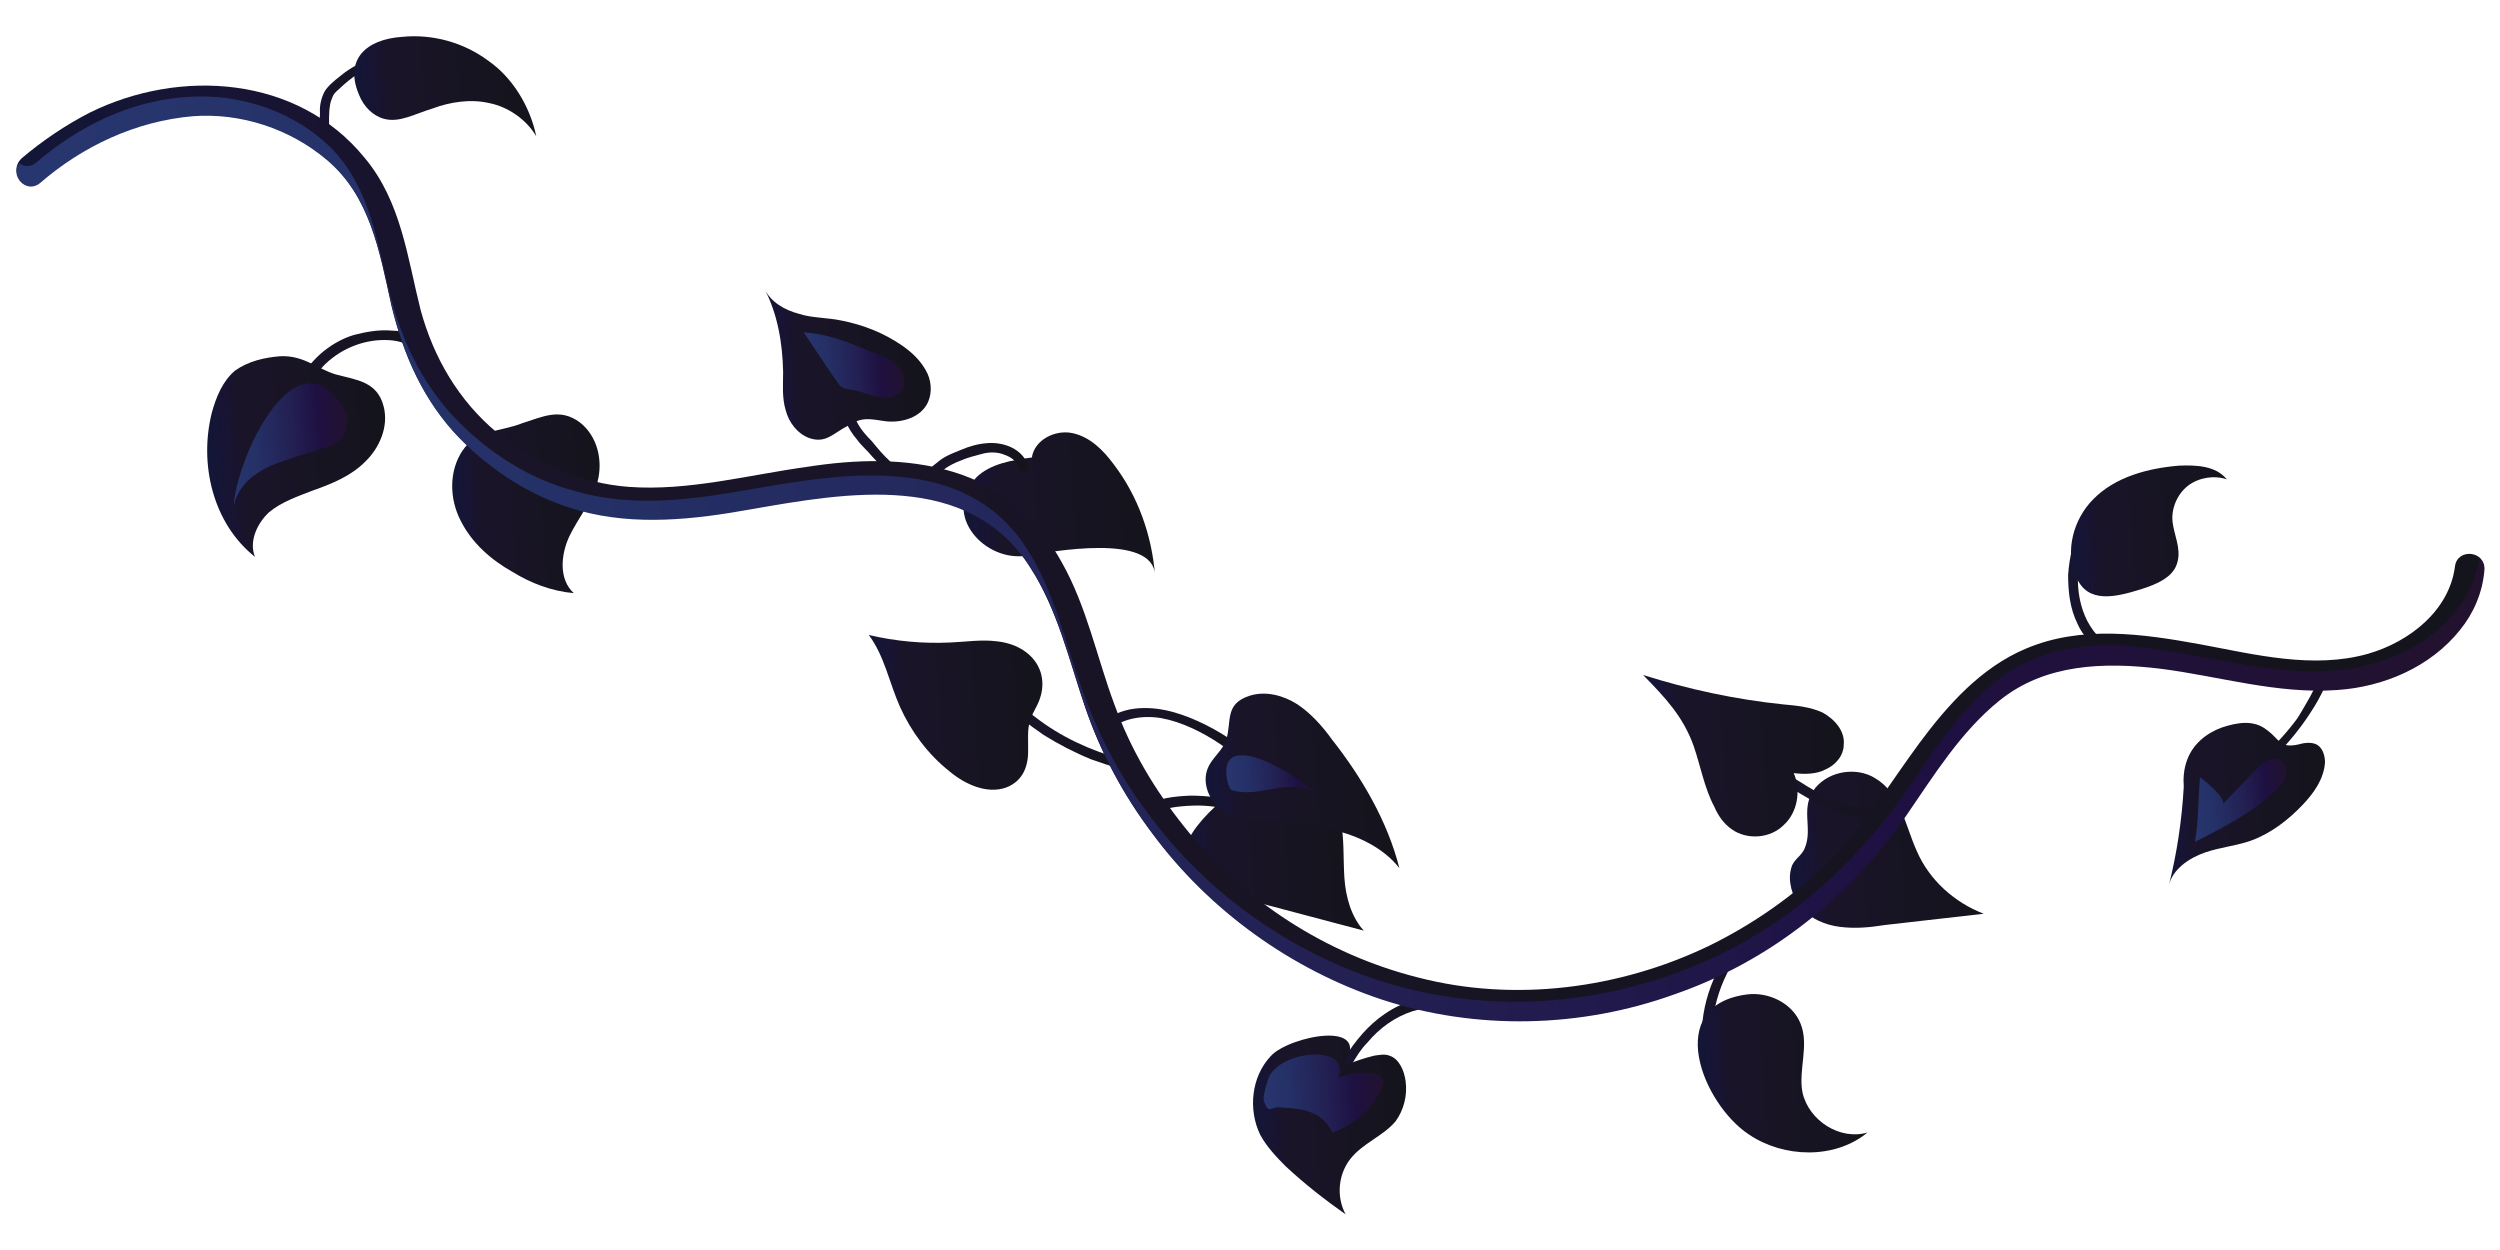 <svg xmlns="http://www.w3.org/2000/svg" width="400" height="200"><linearGradient id="a" gradientUnits="userSpaceOnUse" x1="446.733" y1="995.182" x2="463.462" y2="995.182" gradientTransform="scale(1 -1) rotate(3.967 16550.55 -3381.76)"><stop offset=".006" stop-color="#131636"/><stop offset=".096" stop-color="#171434"/><stop offset=".186" stop-color="#1a1429"/><stop offset=".994" stop-color="#14141c"/></linearGradient><path d="M183.7 130.5c2.1-1.2 4.6-1.5 7.1-1.6 2.5-.1 5.1.3 7.5 1.1.4.2.8-.2 1-.6.2-.4-.1-.8-.6-1-2.5-.7-5.4-1.1-8.2-1.1-2.6.1-5.4.4-7.6 1.8-.9.6-.1 1.9.8 1.4z" fill="url(#a)"/><linearGradient id="b" gradientUnits="userSpaceOnUse" x1="549.594" y1="980.82" x2="580.068" y2="980.82" gradientTransform="scale(1 -1) rotate(3.967 16550.55 -3381.76)"><stop offset=".006" stop-color="#131636"/><stop offset=".096" stop-color="#171434"/><stop offset=".186" stop-color="#1a1429"/><stop offset=".994" stop-color="#14141c"/></linearGradient><path d="M288.1 145.2c1.6 1.8 3.9 2.8 6.3 3.1 2.4.3 4.7.1 7.2-.3 5.2-.6 10.5-1.2 15.8-1.8-4.7-1.8-8.7-5.4-10.7-10-1.9-4.2-2.6-9.3-6.7-11.7-2.9-1.8-7.2-1.2-9.5 1.5-2.6 3.2-.4 6.4-1.7 9.6-.5 1.4-1.9 1.9-2.2 3.3-.6 1.9.1 4.6 1.5 6.3z" fill="url(#b)"/><linearGradient id="c" gradientUnits="userSpaceOnUse" x1="453.13" y1="986.712" x2="480.836" y2="986.712" gradientTransform="scale(1 -1) rotate(3.967 16550.55 -3381.76)"><stop offset=".006" stop-color="#131636"/><stop offset=".096" stop-color="#171434"/><stop offset=".186" stop-color="#1a1429"/><stop offset=".994" stop-color="#14141c"/></linearGradient><path d="M189.6 138c.2.6.6 1.1 1.1 1.5 1.1 1 2.4 1.8 3.7 2.6 2.1 1.2 4.4 1.7 6.8 2.3 5.7 1.5 11.3 3 17 4.5-2-2.2-2.9-5.4-3.1-8.5-.2-3.1 0-6.2-.6-9.2-1.3-6.4-7.4-10.2-13.4-7-3.8 1.9-12.9 9.1-11.5 13.8z" fill="url(#c)"/><linearGradient id="d" gradientUnits="userSpaceOnUse" x1="421.76" y1="1044.261" x2="451.593" y2="1044.261" gradientTransform="scale(1 -1) rotate(3.967 16550.55 -3381.76)"><stop offset=".006" stop-color="#131636"/><stop offset=".096" stop-color="#171434"/><stop offset=".186" stop-color="#1a1429"/><stop offset=".994" stop-color="#14141c"/></linearGradient><path d="M156.2 76.4c2.2-2.2 5.8-2.8 8.9-3.2.4-2.8 3.7-4.5 6.5-3.9 2.8.6 4.9 2.7 6.6 5 3.9 5.1 6.1 11.4 6.6 17.7-.3-6.8-16.7-3.7-20.5-3.1-6.7 1.1-13.7-6.5-8.1-12.5z" fill="url(#d)"/><linearGradient id="e" gradientUnits="userSpaceOnUse" x1="415.275" y1="1052.101" x2="432.619" y2="1052.101" gradientTransform="scale(1 -1) rotate(3.967 16550.55 -3381.76)"><stop offset=".006" stop-color="#131636"/><stop offset=".096" stop-color="#171434"/><stop offset=".186" stop-color="#1a1429"/><stop offset=".994" stop-color="#14141c"/></linearGradient><path d="M148.9 77.5c1-1.9 2.9-3.1 4.8-3.8 1.1-.5 2.4-.8 3.5-1.1 1.1-.3 2.5-.3 3.6.2 1.2.4 2 1.2 2.2 2.2.3.9 1.8.4 1.5-.5-.9-2.7-3.9-3.8-6.5-3.6-1.5.1-2.9.5-4.3 1.1-1.2.5-2.4.9-3.5 1.8-1.2.9-2.2 1.8-2.8 3.2-.4.8.9 1.5 1.5.5z" fill="url(#e)"/><linearGradient id="f" gradientUnits="userSpaceOnUse" x1="340.411" y1="1050.201" x2="364.195" y2="1050.201" gradientTransform="scale(1 -1) rotate(3.967 16550.55 -3381.76)"><stop offset=".006" stop-color="#131636"/><stop offset=".096" stop-color="#171434"/><stop offset=".186" stop-color="#1a1429"/><stop offset=".994" stop-color="#14141c"/></linearGradient><path d="M74 72.1c-2.2 3.3-2.1 7.7-.3 11.2 1.8 3.6 4.9 6.3 8.3 8.2 2.9 1.8 6.3 3.1 9.8 3.4-2.4-2.2-2.1-6.1-.7-9.1 1.4-2.9 3.6-5.5 4.5-8.7.9-3.4 0-7.3-2.8-9.5-3.2-2.4-6-.9-9.2.1-3.5 1.4-7.3 1-9.6 4.4z" fill="url(#f)"/><linearGradient id="g" gradientUnits="userSpaceOnUse" x1="622.428" y1="996.05" x2="637.723" y2="996.05" gradientTransform="scale(1 -1) rotate(3.967 16550.55 -3381.76)"><stop offset=".006" stop-color="#131636"/><stop offset=".096" stop-color="#171434"/><stop offset=".186" stop-color="#1a1429"/><stop offset=".994" stop-color="#14141c"/></linearGradient><path d="M359.4 124.8c4.6-3.2 8.5-7.6 11.4-12.6.8-1.5 1.7-3 1.6-4.7-.1-.9-1.6-.8-1.5.1 0 1.4-.6 2.6-1.3 3.9-.7 1.2-1.3 2.3-2 3.4-1.6 2.2-3.5 4.2-5.3 6-1.1 1.1-2.3 1.9-3.5 2.8-1.1.4-.1 1.6.6 1.1z" fill="url(#g)"/><linearGradient id="h" gradientUnits="userSpaceOnUse" x1="597.34" y1="1020.739" x2="602.155" y2="1020.739" gradientTransform="scale(1 -1) rotate(3.967 16550.55 -3381.76)"><stop offset=".006" stop-color="#131636"/><stop offset=".096" stop-color="#171434"/><stop offset=".186" stop-color="#1a1429"/><stop offset=".994" stop-color="#14141c"/></linearGradient><path d="M333.3 83.4c-1.5 2.6-2.2 5.6-2.4 8.6 0 2.7.3 5.4 1.5 7.8.6 1.4 1.6 2.6 2.8 3.7.7.7 1.7-.5 1-1.2-3.7-3.4-4.4-9.2-3.2-13.9.4-1.5 1-2.9 1.7-4.2.2-.4.1-.8-.4-1.1-.3-.2-.7 0-1 .3z" fill="url(#h)"/><linearGradient id="i" gradientUnits="userSpaceOnUse" x1="545.238" y1="992.057" x2="567.667" y2="992.057" gradientTransform="scale(1 -1) rotate(3.967 16550.55 -3381.76)"><stop offset=".006" stop-color="#131636"/><stop offset=".096" stop-color="#171434"/><stop offset=".186" stop-color="#1a1429"/><stop offset=".994" stop-color="#14141c"/></linearGradient><path d="M280.7 120.8c1.8 2.6 4.6 4.5 7.2 6.1 1.5.9 2.9 1.7 4.4 2.5s3.2 1.1 4.9 1.2c1.9.1 3.9-.1 5.9-.3.9-.1.9-1.7-.1-1.5-3.2.4-6.5.7-9.5-.6-1.4-.6-2.8-1.5-4.2-2.3-1.3-.8-2.5-1.5-3.6-2.4-1.3-1-2.5-2.1-3.5-3.5-.7-.8-2-.1-1.5.8z" fill="url(#i)"/><linearGradient id="j" gradientUnits="userSpaceOnUse" x1="533.809" y1="955.926" x2="541.802" y2="955.926" gradientTransform="scale(1 -1) rotate(3.967 16550.55 -3381.76)"><stop offset=".006" stop-color="#131636"/><stop offset=".096" stop-color="#171434"/><stop offset=".186" stop-color="#1a1429"/><stop offset=".994" stop-color="#14141c"/></linearGradient><path d="M275.2 173.1c-2.1-5.5-1.6-11.9 1.1-17.3.7-1.5 1.7-2.9 2.8-4.1.7-.7-.5-1.7-1.2-1-4.1 4.8-6.2 11.3-5.5 17.5.2 1.8.6 3.5 1.2 5.2.4 1.2 1.9.6 1.6-.3z" fill="url(#j)"/><linearGradient id="k" gradientUnits="userSpaceOnUse" x1="474.76" y1="954.475" x2="493.922" y2="954.475" gradientTransform="scale(1 -1) rotate(3.967 16550.55 -3381.76)"><stop offset=".006" stop-color="#131636"/><stop offset=".096" stop-color="#171434"/><stop offset=".186" stop-color="#1a1429"/><stop offset=".994" stop-color="#14141c"/></linearGradient><path d="M215.2 174.7c-.4-1.6.4-3.1 1.1-4.4.7-1.2 1.4-2.4 2.5-3.5 1.9-2.3 4.4-4.1 7.2-5 1.7-.5 3.3-.9 5-.7.4.1.8-.1 1-.6.2-.4-.2-.9-.6-1-3.5-.2-6.9.7-9.8 2.7-2.7 1.8-4.8 4.4-6.5 7.1-1 1.8-1.8 3.8-1.2 5.8 0 .4.6.6 1 .4.3 0 .5-.4.3-.8z" fill="url(#k)"/><linearGradient id="l" gradientUnits="userSpaceOnUse" x1="440.857" y1="1005.975" x2="465.844" y2="1005.975" gradientTransform="scale(1 -1) rotate(3.967 16550.55 -3381.76)"><stop offset=".006" stop-color="#131636"/><stop offset=".096" stop-color="#171434"/><stop offset=".186" stop-color="#1a1429"/><stop offset=".994" stop-color="#14141c"/></linearGradient><path d="M177 117.2c2.3-2.3 5.8-2.8 8.8-2.3 3.3.6 6.7 2.3 9.5 4.2 1.6 1.1 3.1 2.2 4.5 3.5.7.7 1.7-.5 1-1.2-2.7-2.5-5.8-4.5-9.1-6s-7.1-2.6-10.9-1.9c-1.9.4-3.7 1.2-5 2.8-.6.6.6 1.5 1.2.9z" fill="url(#l)"/><linearGradient id="m" gradientUnits="userSpaceOnUse" x1="426.494" y1="1008.455" x2="444.776" y2="1008.455" gradientTransform="scale(1 -1) rotate(3.967 16550.55 -3381.76)"><stop offset=".006" stop-color="#131636"/><stop offset=".096" stop-color="#171434"/><stop offset=".186" stop-color="#1a1429"/><stop offset=".994" stop-color="#14141c"/></linearGradient><path d="M161.1 111.6c-.4 1.6 1.4 2.7 2.4 3.4 1.2 1 2.2 1.7 3.5 2.6 2.4 1.5 4.9 2.8 7.6 3.9 1.5.5 3.1 1.1 4.7 1.5 1 .3 1.3-1.2.3-1.5-5.1-1.4-9.9-3.6-14-6.8-.6-.4-1.2-1-1.8-1.4-.3-.3-1.3-.9-1.1-1.4 0-1-1.4-1.3-1.6-.3z" fill="url(#m)"/><linearGradient id="n" gradientUnits="userSpaceOnUse" x1="403.403" y1="1057.432" x2="413.958" y2="1057.432" gradientTransform="scale(1 -1) rotate(3.967 16550.55 -3381.76)"><stop offset=".006" stop-color="#131636"/><stop offset=".096" stop-color="#171434"/><stop offset=".186" stop-color="#1a1429"/><stop offset=".994" stop-color="#14141c"/></linearGradient><path d="M134.5 64.1c.2 2.3 1.1 4.5 2.6 6.2.7 1 1.7 1.8 2.5 2.8.8.8 1.5 1.7 2.3 2.3.9.7 2 1.2 3.2 1.3.4.1.7-.5.7-.8 0-.4-.4-.7-.8-.7-1 .1-2-.7-2.7-1.5-1-.9-1.9-2-2.8-3.1-.9-.9-1.8-1.9-2.4-3.1-.7-1.2-.9-2.4-1.1-3.7-.1-.8-1.6-.6-1.5.3z" fill="url(#n)"/><linearGradient id="o" gradientUnits="userSpaceOnUse" x1="323.088" y1="1116.731" x2="334.146" y2="1116.731" gradientTransform="scale(1 -1) rotate(3.967 16550.55 -3381.76)"><stop offset=".006" stop-color="#131636"/><stop offset=".096" stop-color="#171434"/><stop offset=".186" stop-color="#1a1429"/><stop offset=".994" stop-color="#14141c"/></linearGradient><path d="M60.6 9.6c-2.4-.1-4.5 1.2-6.2 2.6-.9.7-2 1.6-2.5 2.5-.5 1-.8 2.2-.7 3.4-.1 1.5-.1 3 .3 4.5 0 .4.6.6 1 .4.4 0 .6-.5.4-1-.3-1.4-.3-2.9-.2-4.4.1-.6.1-1.2.4-1.8.2-.7.5-1 1.2-1.6 1.8-1.7 4-3.5 6.7-3.5.4.1.7-.5.7-.8-.3-.1-.7-.2-1.1-.3z" fill="url(#o)"/><linearGradient id="p" gradientUnits="userSpaceOnUse" x1="313.591" y1="1072.359" x2="336.993" y2="1072.359" gradientTransform="scale(1 -1) rotate(3.967 16550.55 -3381.76)"><stop offset=".006" stop-color="#131636"/><stop offset=".096" stop-color="#171434"/><stop offset=".186" stop-color="#1a1429"/><stop offset=".994" stop-color="#14141c"/></linearGradient><path d="M46.5 68.5c-.3-1.8.5-3.6 1.6-5.1 1.1-1.7 2.3-3.4 3.6-4.8 2.5-2.6 6.1-4.2 9.8-4.2 1.6 0 3.8.3 4.7 1.7.6.8 1.8 0 1.2-.9-1-1.6-2.9-2.3-4.7-2.3-2-.2-4.2.2-6.1.7-2 .6-3.8 1.7-5.3 3-1.7 1.5-3 3.4-4.2 5.1-1.3 2-2.4 4.1-2.2 6.6 0 .4.4.8.8.7.4.4.8-.1.8-.5z" fill="url(#p)"/><linearGradient id="q" gradientUnits="userSpaceOnUse" x1="274.34" y1="1038.98" x2="663.733" y2="1038.98" gradientTransform="scale(1 -1) rotate(3.967 16550.55 -3381.76)"><stop offset=".006" stop-color="#131636"/><stop offset=".096" stop-color="#171434"/><stop offset=".186" stop-color="#1a1429"/><stop offset=".994" stop-color="#14141c"/></linearGradient><path d="M6.4 29.1c6.9-5.9 15.3-10 24.3-10.7 7.7-.6 15.6 2 21.5 7 7 5.9 8.5 14.8 10.4 23.4 1.9 7.9 5.1 15.2 10.8 21.1 5.3 5.4 11.9 9.6 19.2 11.6 9 2.5 18.5 1.4 27.4-.2 15.4-2.7 35-6.2 44.8 9.4 4.4 6.8 6.2 14.8 8.8 22.4 2.5 7.3 6.1 14 10.7 20.1 9.1 12.3 22.2 21.7 36.6 26.5 15.2 5 31.9 4.6 46.9-.8 15.3-5.3 28-15.5 37.1-28.6 4.4-6.4 8.7-13.4 14.9-18.4 7.3-5.9 16.7-6.2 25.8-5.1 9.4 1.2 18.7 4.1 28.3 3.4 7.3-.5 14.8-3.6 19.6-9.6 2.2-2.7 3.6-6 3.9-9.5.4-2.9-4.2-3.5-4.6-.5-.9 7.1-7.3 12.1-13.9 14-8.8 2.5-18.2.1-26.8-1.5-9.3-1.7-19.1-3.1-28 .7-7.1 3-12.4 8.9-17 15.1-4.8 6.5-8.9 13.4-14.5 19-5.6 5.4-12.1 10-19.3 13.5-14.2 6.8-31 9-46.4 5-14.7-3.7-28-12.3-37.4-24.1-4.8-6-8.6-12.4-11.2-19.6-2.8-7.5-4.4-15.6-8.4-22.7-3.8-6.9-9.7-12.2-17.4-14.5-7.6-2.3-15.7-2-23.4-.8-9.4 1.3-19 3.9-28.5 3.2-7.8-.6-15.1-3.8-21.1-8.7-6.1-5.1-10.1-11.9-12.2-19.6-2.1-8.3-3.1-17.4-9-24.4C47.6 12.1 28.8 10.9 14.4 18c-3.9 2-7.6 4.5-10.9 7.3-2.4 2.2.7 5.7 2.9 3.8z" fill="url(#q)"/><linearGradient id="r" gradientUnits="userSpaceOnUse" x1="274.286" y1="1038.248" x2="663.796" y2="1038.248" gradientTransform="scale(1 -1) rotate(3.967 16550.55 -3381.76)"><stop offset=".006" stop-color="#28366f"/><stop offset=".227" stop-color="#243066"/><stop offset=".541" stop-color="#231f52"/><stop offset=".765" stop-color="#1e1041"/><stop offset=".994" stop-color="#22122e"/></linearGradient><path d="M393 97.7c-4.7 5.9-12.1 9-19.6 9.6-9.7.7-18.9-2.1-28.3-3.4-9-1.4-18.3-.9-25.8 5.1-6.2 5-10.3 11.9-14.9 18.4-9.4 13.2-21.8 23.3-37.1 28.6-15.2 5.3-31.6 5.8-46.9.8-14.5-4.8-27.6-14.2-36.6-26.5-4.7-6.1-8.2-13-10.7-20.1-2.7-7.5-4.4-15.6-8.8-22.4-9.9-15.5-29.5-12.1-44.8-9.4-9.1 1.6-18.4 2.8-27.4.2-7.3-1.9-13.9-6.1-19.2-11.6-5.7-6-8.9-13.1-10.8-21.1-2-8.5-3.4-17.4-10.4-23.4-5.9-5.1-13.8-7.5-21.5-7-9.1.5-17.5 4.6-24.4 10.5-.9.8-2 .7-2.7.1-1.6 2 1.1 5 3.3 3.2 6.8-5.9 15.3-9.9 24.4-10.7 7.7-.6 15.6 2 21.5 7 7 5.9 8.5 14.8 10.4 23.4 1.9 7.9 5.1 15.2 10.8 21.1 5.3 5.4 11.9 9.6 19.2 11.6 9 2.5 18.5 1.4 27.4-.2 15.4-2.7 35-6.2 44.8 9.4 4.4 6.8 6.2 14.8 8.8 22.4 2.5 7.3 6.1 14 10.7 20.1 9.1 12.3 22.2 21.7 36.6 26.5 15.2 5 31.9 4.6 46.9-.8 15.3-5.3 28-15.5 37.1-28.6 4.4-6.4 8.7-13.4 14.9-18.4 7.3-5.9 16.7-6.2 25.8-5.1 9.4 1.2 18.7 4.1 28.3 3.4 7.3-.5 14.8-3.6 19.6-9.6 2.2-2.7 3.6-6 3.9-9.5.1-.9-.2-1.5-.8-1.9-.5 3.1-1.8 5.8-3.7 8.3z" fill="url(#r)"/><linearGradient id="s" gradientUnits="userSpaceOnUse" x1="301.768" y1="1061.138" x2="330.838" y2="1061.138" gradientTransform="scale(1 -1) rotate(3.967 16550.55 -3381.76)"><stop offset=".006" stop-color="#131636"/><stop offset=".096" stop-color="#171434"/><stop offset=".186" stop-color="#1a1429"/><stop offset=".994" stop-color="#14141c"/></linearGradient><path d="M44.8 57c-2.5.2-5.1.8-7.2 2.3-2 1.7-3 4.2-3.7 6.7-2.1 8.3.2 17.8 6.9 23.1-1-2.4.3-5.3 2.2-7.1 2-1.7 4.7-2.6 7-3.5 3.1-1.1 6.1-2.3 8.4-4.6 2.3-2.2 3.8-5.6 3-8.8-1-4.1-4.4-4.3-7.7-5.2-3-.9-5.1-3.1-8.9-2.9z" fill="url(#s)"/><linearGradient id="t" gradientUnits="userSpaceOnUse" x1="329.295" y1="1118.019" x2="357.41" y2="1118.019" gradientTransform="scale(1 -1) rotate(3.967 16550.55 -3381.76)"><stop offset=".006" stop-color="#131636"/><stop offset=".096" stop-color="#171434"/><stop offset=".186" stop-color="#1a1429"/><stop offset=".994" stop-color="#14141c"/></linearGradient><path d="M57.5 15.3c.7 1.7 2.1 3.2 3.9 3.7 2.5.7 5-.8 7.7-1.6 2.9-1.1 6.2-1.6 9.2-.9 3 .6 5.9 2.6 7.5 5.3-1-4.8-3.8-9.4-7.7-12.1-3.9-2.9-8.9-4.3-13.8-3.8-5.8.4-9.3 3.7-6.8 9.4z" fill="url(#t)"/><linearGradient id="u" gradientUnits="userSpaceOnUse" x1="392.252" y1="1070.074" x2="417.637" y2="1070.074" gradientTransform="scale(1 -1) rotate(3.967 16550.55 -3381.76)"><stop offset=".006" stop-color="#131636"/><stop offset=".096" stop-color="#171434"/><stop offset=".186" stop-color="#1a1429"/><stop offset=".994" stop-color="#14141c"/></linearGradient><path d="M129.5 70.1c-1.9-.7-3.3-2.5-3.8-4.5-.6-2-.4-4.1-.4-6.1-.1-4.7-.9-9.3-3-13.3 1 2.1 3.2 3.4 5.5 4 2.1.7 4.6.6 6.9 1.1 3.5.7 6.8 2 9.8 4.1 1.4 1 2.7 2.2 3.6 3.8.9 1.5 1.1 3.5.4 5.1-1.1 2.5-4.2 3.4-6.8 3.1-2.7-.4-3.8-.7-6 .7-2.4 1.2-3.5 2.9-6.2 2z" fill="url(#u)"/><linearGradient id="v" gradientUnits="userSpaceOnUse" x1="405.287" y1="1012.981" x2="432.407" y2="1012.981" gradientTransform="scale(1 -1) rotate(3.967 16550.55 -3381.76)"><stop offset=".006" stop-color="#131636"/><stop offset=".096" stop-color="#171434"/><stop offset=".186" stop-color="#1a1429"/><stop offset=".994" stop-color="#14141c"/></linearGradient><path d="M159.4 102.6c-2.4-.3-4.9.1-7.4.2-4.4.2-8.7-.2-13-1.2 2.5 3.3 3.3 7.7 5 11.5 1.8 4 4.5 7.6 7.9 10.3 2.5 2.1 6 3.7 9.1 2.6 2.8-1.1 3.6-3.6 3.5-6.3 0-3-.2-3.8 1.2-6.4 2.9-5.2-.3-10.1-6.3-10.7z" fill="url(#v)"/><linearGradient id="w" gradientUnits="userSpaceOnUse" x1="457.405" y1="997.65" x2="487.339" y2="997.65" gradientTransform="scale(1 -1) rotate(3.967 16550.55 -3381.76)"><stop offset=".006" stop-color="#131636"/><stop offset=".096" stop-color="#171434"/><stop offset=".186" stop-color="#1a1429"/><stop offset=".994" stop-color="#14141c"/></linearGradient><path d="M192.9 124.9c.1 2.1 1.4 4.2 3.4 5.2 1.4.7 3 .9 4.6 1.1 4.2.3 8.4.5 12.4 1.6 4 .9 8.1 2.9 10.6 6.1-1.9-7.5-6-14.5-10.8-20.6-1.5-2.1-3.4-4.2-5.5-5.6-2.2-1.4-5-2.2-7.6-1.4-4.1 1.3-2.9 4-3.8 7.1-.9 2.4-3.4 3.4-3.3 6.5z" fill="url(#w)"/><linearGradient id="x" gradientUnits="userSpaceOnUse" x1="461.414" y1="942.654" x2="486.305" y2="942.654" gradientTransform="scale(1 -1) rotate(3.967 16550.55 -3381.76)"><stop offset=".006" stop-color="#131636"/><stop offset=".096" stop-color="#171434"/><stop offset=".186" stop-color="#1a1429"/><stop offset=".994" stop-color="#14141c"/></linearGradient><path d="M203.3 169c-3.1 3.3-3.6 8.5-1.7 12.5 1 1.9 2.6 3.6 4.1 5.1 3 2.8 6.2 5.3 9.6 7.7-1.5-2.8-1.2-6.3.7-8.8 2-2.6 5.3-3.7 7.3-6.1 1.3-1.8 1.9-4.1 1.6-6.4-.2-1.6-1-3.6-2.6-4.1-.8-.3-1.6-.1-2.4 0-1.7.4-3.4 1-5 1.7 5.1-7.7-8.8-4.8-11.6-1.6z" fill="url(#x)"/><linearGradient id="y" gradientUnits="userSpaceOnUse" x1="533.018" y1="945.885" x2="559.135" y2="945.885" gradientTransform="scale(1 -1) rotate(3.967 16550.55 -3381.76)"><stop offset=".006" stop-color="#131636"/><stop offset=".096" stop-color="#171434"/><stop offset=".186" stop-color="#1a1429"/><stop offset=".994" stop-color="#14141c"/></linearGradient><path d="M279.8 181.5c5.6 3.8 13.8 4 19-.3-4.4 1.3-9.4-1.9-10.4-6.4-.7-3.6 1.1-7.5-.3-11-1.3-3.3-5.1-5.1-8.5-4.7-13.6 1.7-7.2 17.5.2 22.4z" fill="url(#y)"/><linearGradient id="z" gradientUnits="userSpaceOnUse" x1="528.241" y1="997.422" x2="559.57" y2="997.422" gradientTransform="scale(1 -1) rotate(3.967 16550.55 -3381.76)"><stop offset=".006" stop-color="#131636"/><stop offset=".096" stop-color="#171434"/><stop offset=".186" stop-color="#1a1429"/><stop offset=".994" stop-color="#14141c"/></linearGradient><path d="M271 119.4c1.1 3.2 1.7 6.7 3.3 9.7.6 1.4 1.5 2.7 2.8 3.6 2.4 1.7 6.1 1.5 8.3-.7 2.2-2 2.8-5.5 1.6-8.3 1.7.2 3.6.2 5.1-.6 1.6-.7 2.9-2.2 2.9-4 .2-2.1-1.4-4-3.4-5.1-2-.9-4.1-1.1-6.3-1.3-7.7-.8-15.1-2.4-22.4-4.7 3.5 3.6 6.4 6.6 8.1 11.4z" fill="url(#z)"/><linearGradient id="A" gradientUnits="userSpaceOnUse" x1="597.996" y1="1028.439" x2="623.731" y2="1028.439" gradientTransform="scale(1 -1) rotate(3.967 16550.55 -3381.76)"><stop offset=".006" stop-color="#131636"/><stop offset=".096" stop-color="#171434"/><stop offset=".186" stop-color="#1a1429"/><stop offset=".994" stop-color="#14141c"/></linearGradient><path d="M334.9 79.9c3.5-3.6 8.8-5 13.8-5.4 2.7-.1 5.8 0 7.6 2.2-2-.7-4.5-.3-6.2 1-1.7 1.3-2.7 3.6-2.5 5.7.2 2.1 1.4 4.3.8 6.5-.6 2.5-3.4 3.6-5.9 4.4-3.9 1.2-8.5 2.4-10.3-2-1.9-4.1-.4-9.3 2.7-12.4z" fill="url(#A)"/><linearGradient id="B" gradientUnits="userSpaceOnUse" x1="610.06" y1="984.197" x2="636.319" y2="984.197" gradientTransform="scale(1 -1) rotate(3.967 16550.55 -3381.76)"><stop offset=".006" stop-color="#131636"/><stop offset=".096" stop-color="#171434"/><stop offset=".186" stop-color="#1a1429"/><stop offset=".994" stop-color="#14141c"/></linearGradient><path d="M355.5 116.4c-2.5.9-4.7 2.7-5.6 5.3-.5 1.4-.6 2.8-.5 4.2-.3 5.3-1.1 10.7-2.4 15.8.6-2.6 3.2-4.4 5.8-5.3 2.6-.9 5.4-1.1 7.9-2.1 2.9-1.2 5.4-3.1 7.7-5.5 1.8-1.9 3.4-4.1 3.6-6.8 0-1-.3-2.2-1.2-2.8-.8-.5-2-.4-3-.1-3.1.7-3-.8-5.1-2.3-2.1-1.7-4.8-1.2-7.2-.4z" fill="url(#B)"/><linearGradient id="C" gradientUnits="userSpaceOnUse" x1="460.89" y1="998.589" x2="475.795" y2="998.589" gradientTransform="scale(1 -1) rotate(3.967 16550.55 -3381.76)"><stop offset=".006" stop-color="#28366f"/><stop offset=".227" stop-color="#243066"/><stop offset=".541" stop-color="#231f52"/><stop offset=".765" stop-color="#1e1041"/><stop offset=".994" stop-color="#22122e"/></linearGradient><path d="M196.5 125.5c.2.2.2.6.4.8.2.1.5.3.9.3 2.4.5 4.9-.3 7.3-.6 2.5-.3 5.2.1 6.6 2.2-2.5-3.5-17.8-13-15.2-2.7z" fill="url(#C)"/><linearGradient id="D" gradientUnits="userSpaceOnUse" x1="305.358" y1="1063.002" x2="324.466" y2="1063.002" gradientTransform="scale(1 -1) rotate(3.967 16550.55 -3381.76)"><stop offset=".006" stop-color="#28366f"/><stop offset=".227" stop-color="#243066"/><stop offset=".541" stop-color="#231f52"/><stop offset=".765" stop-color="#1e1041"/><stop offset=".994" stop-color="#22122e"/></linearGradient><path d="M37.4 81c.4-2.2 1.9-4.1 3.8-5.3 1.9-1.3 4-1.9 6.1-2.6 1.6-.5 3.1-1 4.5-1.4.9-.3 1.9-.6 2.6-1.3 1.6-1.5 1.4-4.3.1-5.9-7.9-11-16.9 9.8-17.1 16.5z" fill="url(#D)"/><linearGradient id="E" gradientUnits="userSpaceOnUse" x1="614.747" y1="984.551" x2="630.196" y2="984.551" gradientTransform="scale(1 -1) rotate(3.967 16550.55 -3381.76)"><stop offset=".006" stop-color="#28366f"/><stop offset=".227" stop-color="#243066"/><stop offset=".541" stop-color="#231f52"/><stop offset=".765" stop-color="#1e1041"/><stop offset=".994" stop-color="#22122e"/></linearGradient><path d="M351.2 134.7c4.5-2.3 9.2-4.7 12.8-8.1.8-.7 1.4-1.5 1.7-2.3.3-1 0-2.2-.9-2.7-1.3-.7-2.8.4-3.7 1.4-1.8 1.9-3.7 3.8-5.5 5.7.8-.8-3-4-3.6-4.3-.3 3.3-.2 6.8-.8 10.3z" fill="url(#E)"/><linearGradient id="F" gradientUnits="userSpaceOnUse" x1="463.046" y1="947.755" x2="482.444" y2="947.755" gradientTransform="scale(1 -1) rotate(3.967 16550.55 -3381.76)"><stop offset=".006" stop-color="#28366f"/><stop offset=".227" stop-color="#243066"/><stop offset=".541" stop-color="#231f52"/><stop offset=".765" stop-color="#1e1041"/><stop offset=".994" stop-color="#22122e"/></linearGradient><path d="M213.2 181.2c3.5-1.2 6.4-3.8 7.9-7.2.2-.4.3-.9.2-1.2-.1-.5-.8-.8-1.3-1-2.1-.5-4 .1-5.9.6 2.2-5.3-9.1-4.5-11.1 0-.3.9-1.1 3.2-.7 4 .8 2 .9.5 2.8.8 3.3.2 6.3.5 8.1 4z" fill="url(#F)"/><linearGradient id="G" gradientUnits="userSpaceOnUse" x1="398.116" y1="1069.364" x2="413.703" y2="1069.364" gradientTransform="scale(1 -1) rotate(3.967 16550.55 -3381.76)"><stop offset=".006" stop-color="#28366f"/><stop offset=".227" stop-color="#243066"/><stop offset=".541" stop-color="#231f52"/><stop offset=".765" stop-color="#1e1041"/><stop offset=".994" stop-color="#22122e"/></linearGradient><path d="M134 61.2c.2.4.6.7 1 .9.5.2 1 .2 1.5.3 1.4.2 2.6.9 4 1.1 1.4.3 3 .1 3.8-1.1.7-1.1.4-2.7-.5-3.7s-2.2-1.6-3.4-2c-3.5-1.5-8-3.4-11.8-3.5 1.8 2.6 3.5 5.3 5.4 8z" fill="url(#G)"/></svg>
